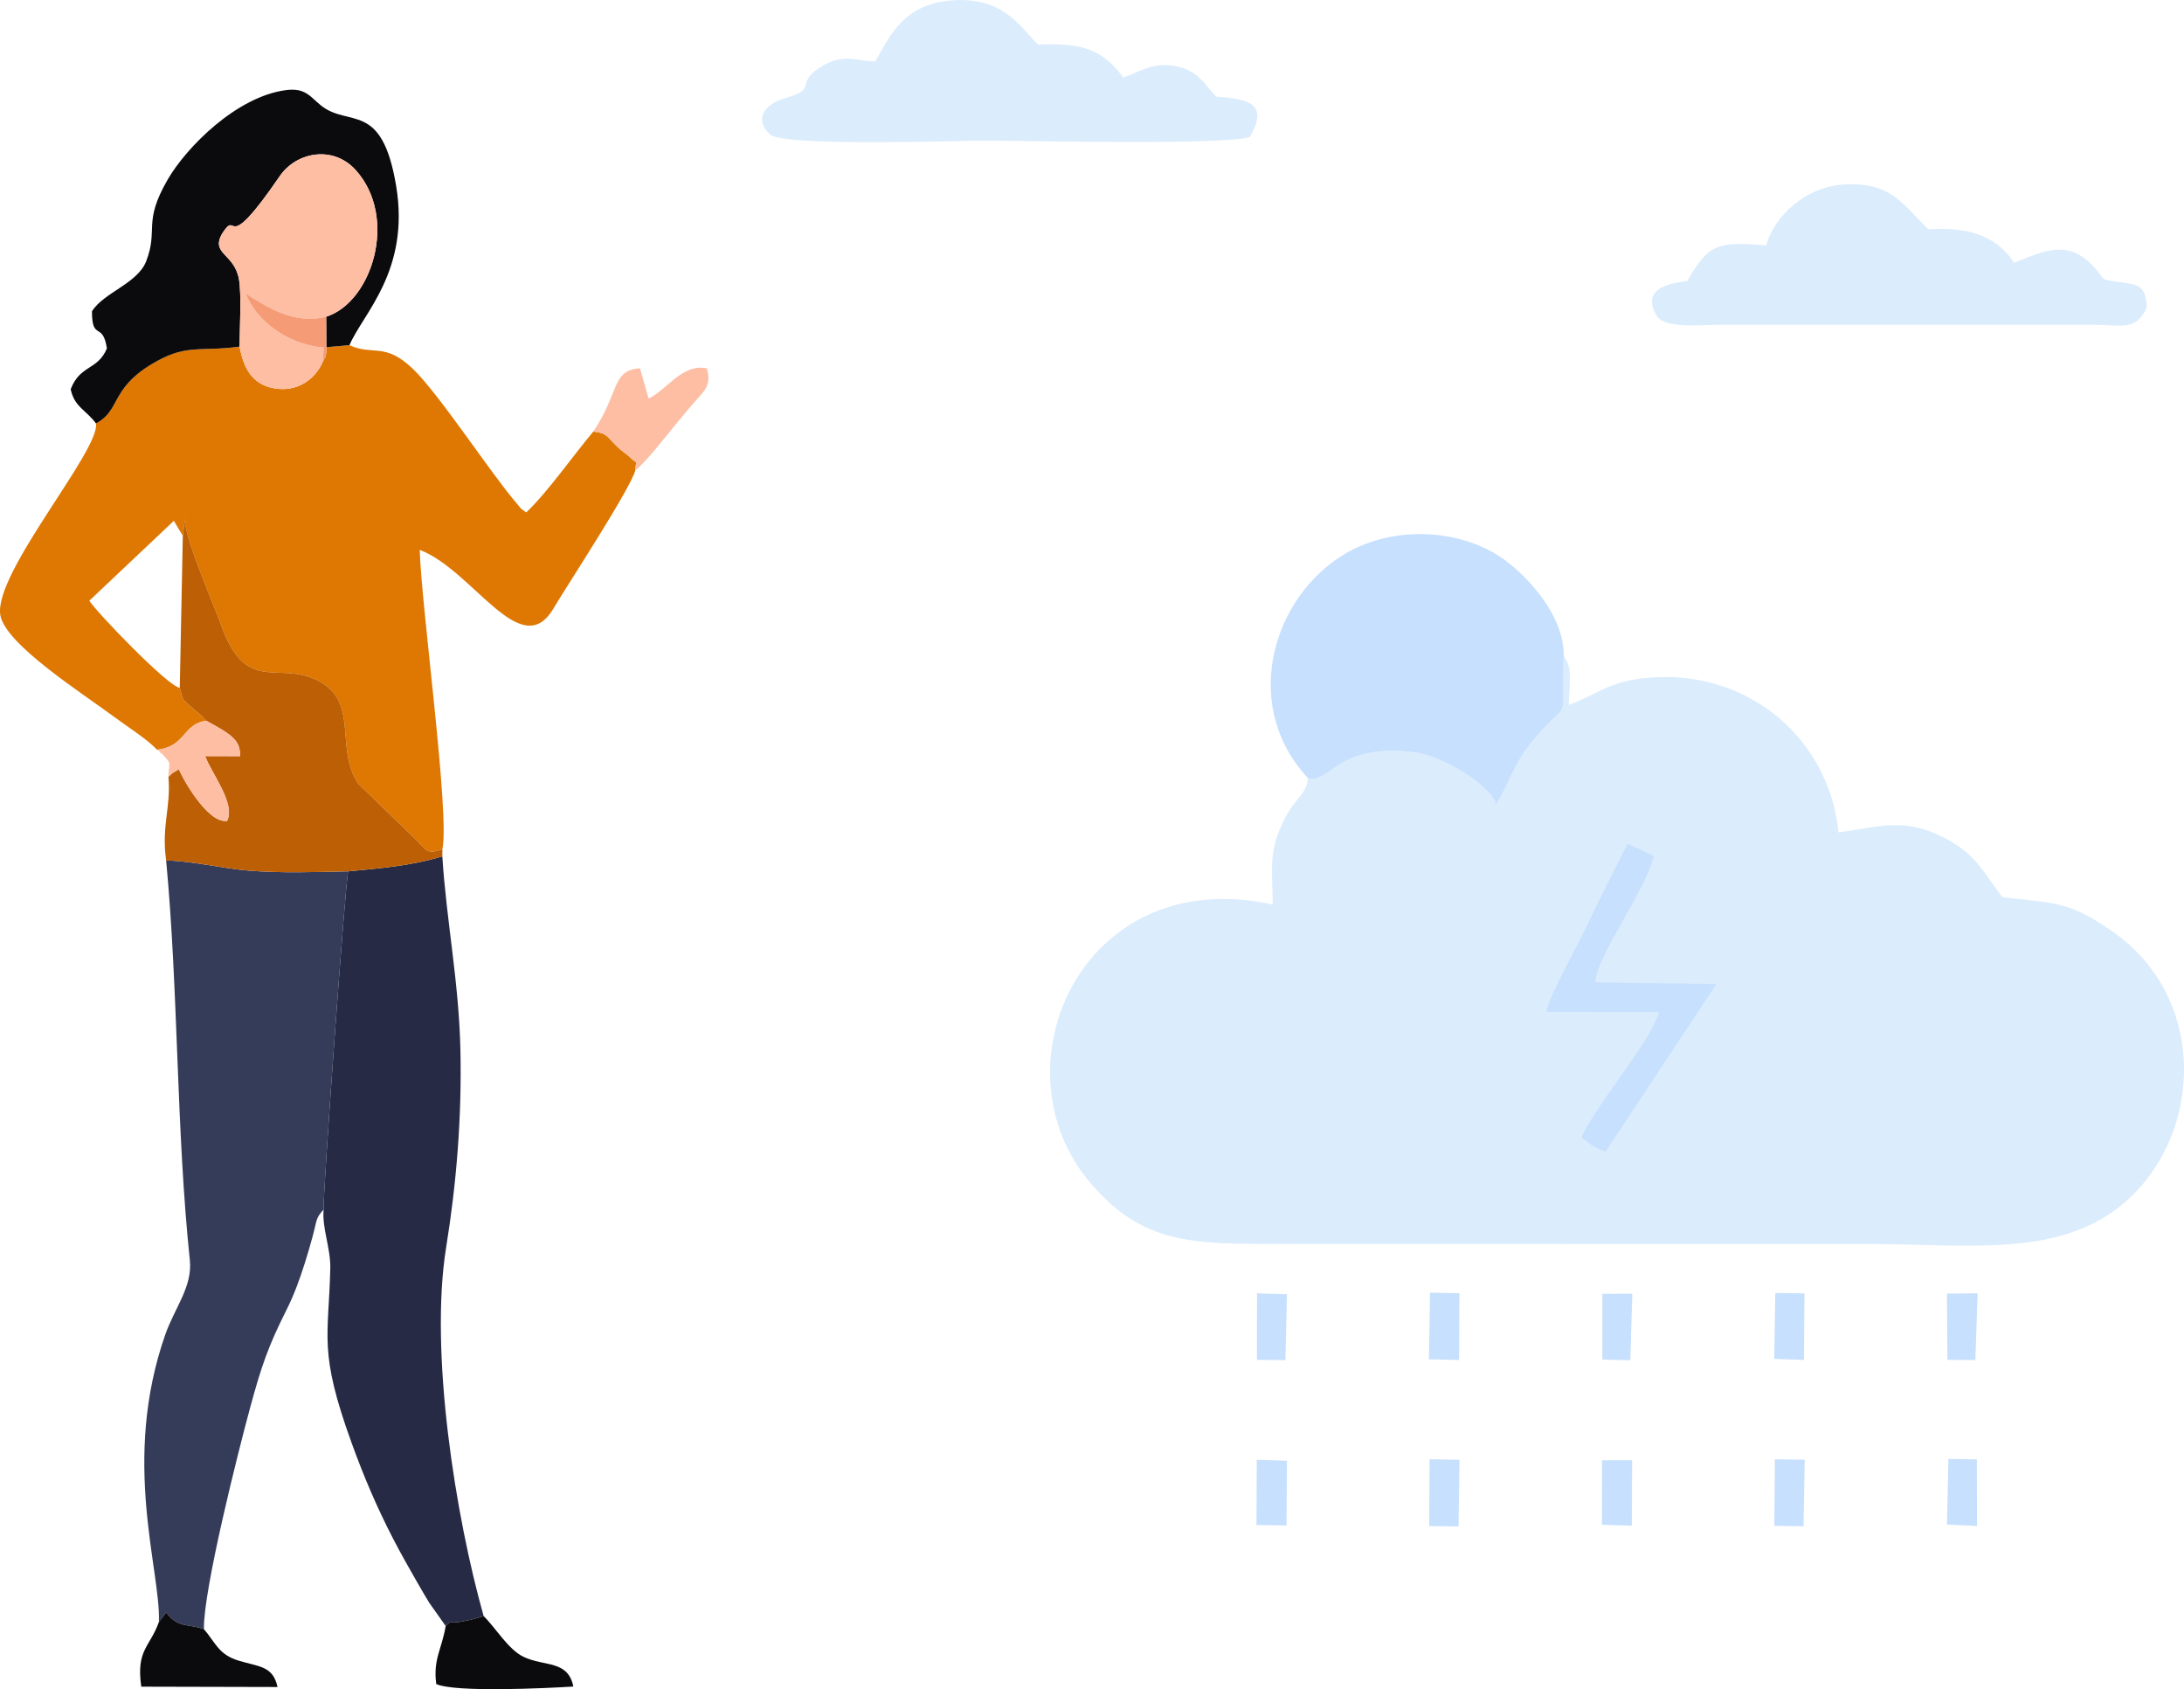 <?xml version="1.0" encoding="UTF-8"?>
<!DOCTYPE svg PUBLIC "-//W3C//DTD SVG 1.1//EN" "http://www.w3.org/Graphics/SVG/1.1/DTD/svg11.dtd">
<!-- Creator: CorelDRAW -->
<svg xmlns="http://www.w3.org/2000/svg" xml:space="preserve" width="4.914in" height="3.8in" version="1.1" style="shape-rendering:geometricPrecision; text-rendering:geometricPrecision; image-rendering:optimizeQuality; fill-rule:evenodd; clip-rule:evenodd"
viewBox="0 0 4266.42 3299.08"
 xmlns:xlink="http://www.w3.org/1999/xlink">
 <defs>
  <style type="text/css">
   <![CDATA[
    .fil6 {fill:#0B0B0D}
    .fil3 {fill:#262A45}
    .fil2 {fill:#353C59}
    .fil5 {fill:#BD5F05}
    .fil4 {fill:#C7E0FD}
    .fil0 {fill:#DBECFC}
    .fil1 {fill:#DE7803}
    .fil8 {fill:#F59B75}
    .fil7 {fill:#FDBEA4}
   ]]>
  </style>
 </defs>
 <g id="Layer_x0020_1">
  <g id="_105553411789056">
   <path class="fil0" d="M2554.92 1519.62c-3.77,38.74 -27.91,33.8 -56.03,102.81 -20.49,50.27 -12.57,85.78 -12.67,144.13 -373.36,-81.96 -548.21,318.59 -356.21,543.67 112.57,131.96 216.97,118.06 426.96,119.26l1094.18 0.18c186.57,0 358.58,25.87 484.27,-69.03 167.09,-126.15 186.18,-409.21 -11.92,-543.68 -79.98,-54.29 -102.01,-52.84 -211.49,-64.55 -39.45,-50.11 -50.93,-84.2 -115.01,-116.69 -77.9,-39.5 -121.71,-21.4 -205.51,-9.97 -17.64,-179.36 -169.43,-310.91 -353.49,-303.25 -92.71,3.86 -111.04,31.66 -173.66,54.27 2.65,-56.85 6.51,-73.77 -9.73,-95.9 -4.3,144.48 14.2,77.36 -55.72,160.21 -43.72,51.81 -45.91,80.41 -77.45,132.33 5.05,-25.81 -93.96,-97.08 -161.49,-104.56 -151.4,-16.76 -160.86,62.8 -205.03,50.76z"/>
   <path class="fil1" d="M637.6 678.04c0.05,18.87 1.25,1.47 -1.33,16.35 -0.33,1.89 -2.01,7.14 -2.31,6.29 -0.27,-0.78 -2.05,3.54 -3.16,5.25 -13.61,32.46 -47.62,60.17 -93.85,52.65 -43.81,-7.13 -60.86,-38.51 -68.97,-81.63 -82.06,10.84 -105.34,-6.97 -175.18,36.35 -77.03,47.78 -58,89.13 -105.31,113.57 8.62,52.08 -199.39,291.44 -186.97,373.79 8.61,57.12 161.38,153.91 225.84,201.79 24.95,18.53 61.46,41.53 80.38,61.74 56.21,-5.87 50.63,-51.13 96.41,-56.47 -10.93,-12.44 -17.76,-16.33 -26.83,-24.64 -21.03,-19.26 -17.59,-11.23 -25.16,-39.86 -23.19,-2.42 -164.17,-149.38 -176.65,-170.07l165.11 -156.02 17.48 29.37 4.81 -36.71c-8.02,25.86 56.93,173.96 69.27,209.03 47.81,135.84 107.89,74.25 183.19,107.28 90.92,39.88 37.9,132.91 85.07,204.11l110.68 107.23c23.1,22.8 21.83,31.77 54.08,21.26 14.86,-68.41 -41.01,-472.3 -44.3,-584.81 103.84,39.39 197.41,221.1 260.61,115.45 29.31,-48.99 148.88,-231.26 160.58,-270.46 1.23,-24.82 6.41,-9.04 -11.5,-26.86 -5.68,-5.64 -14.97,-11.02 -23.97,-19.78 -19.92,-19.41 -19.76,-26.81 -46.62,-29.41 -41.02,48.9 -88.67,117.57 -130.99,157.93 -16.1,-11.74 -6.36,-3.57 -19.24,-18.43 -48.66,-56.13 -150.32,-212.12 -201.97,-261.82 -55.37,-53.28 -78.23,-25.13 -124.11,-46.49l-45.1 4.05z"/>
   <path class="fil2" d="M310.44 3167.8l14.19 -18.53c23.5,31.23 41.51,21.25 73.71,32.51 -1.27,-76.75 67.33,-347.91 90.27,-432.45 22.43,-82.68 35.77,-120.64 70.62,-190.15 15.2,-30.32 25.83,-59.29 36.57,-93.4 5.52,-17.52 9.86,-32.32 14.8,-50.6 9.3,-34.45 5.75,-35.53 21.64,-52.86 -2.35,-20.79 42.66,-644.41 47.94,-660.59 -65.2,1.36 -129.55,3.72 -194.73,-1.44 -48.63,-3.86 -119.03,-20.26 -160.88,-19.51 24.16,257.49 19.45,523.56 46.27,780.59 5.38,51.58 -29.74,93.17 -47.83,144.73 -86.59,246.84 -8.97,459.74 -12.57,561.7z"/>
   <path class="fil3" d="M680.17 1701.73c-5.28,16.19 -50.29,639.81 -47.94,660.59 -3.6,35.78 13.92,75.37 12.99,115.11 -3.16,135.21 -23.4,161.08 41.7,340.82 24.28,67.02 49.61,126.11 81.14,187.18 15.43,29.89 31.91,58.44 46.44,84.04 9.07,15.99 16.11,27.51 24.09,40.97l32.03 45.22c20.86,-16.95 -6.34,-1.74 33.43,-8.99 17.02,-3.1 27.01,-6.03 40.76,-10.34 -55.04,-194.74 -106.21,-515.84 -73.29,-720.01 20.31,-125.98 30.79,-254.27 27.88,-386.39 -2.91,-132.14 -27.51,-253.08 -35.32,-377.59 -58.09,18.27 -122.36,23.57 -183.92,29.39z"/>
   <path class="fil4" d="M2554.92 1519.62c44.17,12.04 53.63,-67.52 205.03,-50.76 67.53,7.48 166.54,78.74 161.49,104.56 31.54,-51.92 33.73,-80.52 77.45,-132.33 69.92,-82.85 51.42,-15.73 55.72,-160.21 1.84,-83.87 -83.07,-170.82 -136.26,-201.11 -80.47,-45.82 -189.1,-49.35 -273.79,-7.45 -151.03,74.73 -228.66,296.76 -89.64,447.3z"/>
   <path class="fil0" d="M1709.17 120.17c-40.97,-2.57 -62.76,-14.55 -101.88,8.16 -57.15,33.19 -8.12,45.31 -70.66,62.33 -35.9,9.77 -67.4,36.85 -33.01,71.64 24.2,24.46 369.38,12.24 415.68,12.24 89.26,0 471.11,9.42 522.44,-7.17 38.19,-66.42 -4.5,-74.07 -65.93,-78.77 -22.04,-22.65 -33.65,-48.81 -74.18,-58.35 -48.54,-11.43 -73.57,10.11 -107.47,20.99 -38.87,-53.56 -79.9,-68.57 -166.16,-64.13 -34.44,-33.13 -67.25,-96.09 -173.19,-86.02 -98.96,9.4 -122.24,84.15 -145.64,119.08z"/>
   <path class="fil0" d="M3450.43 479.21c-96.21,-8.2 -113.43,-1.94 -154.34,69.74 -36.18,4.15 -90.99,15.24 -59.74,67.59 15.61,26.15 87.87,17.63 124.95,17.62l724.64 -0c60.27,0.25 86.62,12.78 107.68,-33.46 -2.1,-34.25 -7.83,-43.51 -43.18,-48.57 -58.08,-8.31 -29.58,-0.86 -65.88,-36.82 -49.89,-49.43 -98.23,-21.75 -150.28,-2.34 -29.63,-46.52 -81.37,-71.32 -167.2,-65.27 -47.85,-44.96 -71.87,-96.58 -173.67,-86.59 -63.82,6.26 -126.97,57.75 -142.99,118.1z"/>
   <path class="fil5" d="M357.12 1046.49l-5.94 296.73c7.57,28.62 4.13,20.59 25.16,39.86 9.07,8.31 15.89,12.2 26.83,24.64 46.71,25.83 67.04,36.67 65.61,69.09l-67.94 -0.2c12.12,34.15 59.72,92.22 42.87,126.56 -39.19,6.31 -90.98,-90.27 -94.29,-101.05 -9.96,7.47 -8.31,3.1 -20.43,14.9 5.42,60.44 -14.06,93.96 -4.42,163.77 41.85,-0.75 112.26,15.65 160.88,19.51 65.17,5.16 129.53,2.81 194.73,1.44 61.55,-5.81 125.83,-11.12 183.92,-29.39l0.14 -13.66c-32.24,10.51 -30.98,1.55 -54.08,-21.26l-110.68 -107.23c-47.17,-71.2 5.85,-164.24 -85.07,-204.11 -75.3,-33.03 -135.38,28.57 -183.19,-107.28 -12.34,-35.07 -77.28,-183.16 -69.27,-209.03l-4.81 36.71z"/>
   <path class="fil6" d="M187.51 826.87c47.31,-24.44 28.29,-65.8 105.31,-113.57 69.84,-43.32 93.12,-25.51 175.18,-36.35 0.1,-33.16 4.02,-102.82 -1.25,-131.88 -9.12,-50.27 -55.25,-48.51 -33.18,-88.33 33.66,-52.9 0.9,50.95 112.96,-112.85 32.27,-47.17 104.24,-60.86 148.48,-11.65 83.59,92.97 31.67,257.9 -57.77,286.3l0.36 59.5 45.1 -4.05c25.92,-61.22 118.93,-145.2 91.13,-311.29 -28.12,-168.01 -92.69,-112.59 -147.53,-157.36 -20.13,-16.43 -29.87,-34.26 -67.19,-29.48 -97.09,12.43 -194.92,111.85 -231.15,174.13 -49.81,85.63 -17.96,97.49 -42.43,160.28 -16.96,43.55 -83.08,60.92 -105.85,97.68 -0.15,58.74 21.19,19.29 29.17,72.46 -18.1,43.15 -52.38,31.68 -70.74,79.71 7.1,34.64 30.31,40.81 49.39,66.75z"/>
   <path class="fil7" d="M468 676.94c8.11,43.12 25.16,74.5 68.97,81.63 46.22,7.53 80.23,-20.19 93.85,-52.65l1.49 -27.14c-72.38,-6.39 -132.12,-53.46 -152.44,-105.59 39.76,25.13 93.08,61.39 157.38,45.34 89.44,-28.4 141.36,-193.33 57.77,-286.3 -44.24,-49.21 -116.21,-35.52 -148.48,11.65 -112.06,163.8 -79.3,59.96 -112.96,112.85 -22.06,39.82 24.07,38.06 33.18,88.33 5.27,29.06 1.34,98.72 1.25,131.88z"/>
   <path class="fil4" d="M3020.89 1976.1l220.3 0.22c-9.99,36.06 -55.14,96.03 -74.83,124.97 -17.44,25.65 -66.25,91.98 -76.86,120.39 15.89,11.48 26.73,21.36 47.17,27.15l216.16 -327.1 -236.74 -3.02c4.5,-56.03 99.08,-179.09 114.41,-247.01l-51.08 -23.98c-28.81,57.97 -54.55,107.35 -80.03,161.71 -16.5,35.2 -75.22,139.83 -78.5,166.67z"/>
   <path class="fil6" d="M870.62 3175.66c-7.52,45.67 -24.88,64.59 -18.41,113.38 36.79,16.75 213.85,8.24 267.83,4.88 -10.57,-52.06 -56.09,-38.49 -97.1,-57.92 -30.07,-14.24 -55.22,-57.5 -78.13,-79.66 -13.75,4.31 -23.74,7.24 -40.76,10.34 -39.77,7.25 -12.57,-7.96 -33.43,8.99z"/>
   <path class="fil6" d="M310.44 3167.8c-17.83,49.67 -44.79,54.19 -34.48,126.38l266.16 0.65c-8.76,-41.65 -36.89,-39.45 -76.43,-51.62 -38.68,-11.91 -44.25,-34.37 -67.35,-61.42 -32.2,-11.26 -50.21,-1.28 -73.71,-32.51l-14.19 18.53z"/>
   <path class="fil7" d="M1159.01 842.8c26.87,2.6 26.7,10 46.62,29.41 9,8.77 18.3,14.14 23.97,19.78 17.91,17.81 12.73,2.04 11.5,26.86 25.12,-21.05 58.44,-65.89 79.52,-90.77 15.16,-17.89 21.54,-26.82 39.8,-47.1 17.62,-19.58 29.24,-30.32 20.47,-61.71 -48.15,-9.72 -77.57,41.53 -113.75,59.11l-17.08 -59.44c-56.57,5.69 -38.05,44.36 -91.06,123.86z"/>
   <path class="fil7" d="M306.75 1464.18c1.44,1.38 4.05,1.01 4.72,3.66 0.66,2.59 3.62,2.83 4.47,3.75 21.56,23.21 13.52,14.96 13.03,45.42 12.12,-11.79 10.47,-7.43 20.43,-14.9 3.31,10.78 55.1,107.36 94.29,101.05 16.85,-34.34 -30.74,-92.41 -42.87,-126.56l67.94 0.2c1.43,-32.43 -18.9,-43.27 -65.61,-69.09 -45.78,5.34 -40.2,50.6 -96.41,56.47z"/>
   <polygon class="fil4" points="2791.4,2654.88 2850.33,2656.12 2850.94,2525.79 2793.54,2524.57 "/>
   <polygon class="fil4" points="2791.93,2980.51 2849.22,2981.16 2851.14,2851.11 2792.61,2849.96 "/>
   <polygon class="fil4" points="3466.15,2979.85 3523.12,2980.89 3525.5,2850.85 3467.13,2850.12 "/>
   <polygon class="fil4" points="2454.49,2978.34 2513.19,2979.36 2514.09,2852.94 2455.1,2851.01 "/>
   <polygon class="fil4" points="3465.91,2653.99 3524.03,2656 3524.96,2526.03 3468.05,2525.18 "/>
   <polygon class="fil4" points="3804.28,2655.8 3858.82,2656.24 3863.28,2525.87 3803.39,2526.47 "/>
   <polygon class="fil4" points="3129.37,2977.99 3187.75,2979.73 3188.31,2851.95 3129.59,2852.02 "/>
   <polygon class="fil4" points="3803.44,2977.58 3862.19,2980.37 3861.74,2850.36 3806.19,2849.3 "/>
   <polygon class="fil4" points="2455.46,2655.86 2511.04,2656.34 2514.05,2527.77 2455.62,2525.96 "/>
   <polygon class="fil4" points="3130.15,2655.37 3184.82,2656.54 3188.71,2526.59 3130.19,2526.84 "/>
   <path class="fil8" d="M630.81 705.93c1.11,-1.71 2.88,-6.04 3.16,-5.25 0.29,0.86 1.98,-4.39 2.31,-6.29 2.58,-14.88 1.38,2.52 1.33,-16.35l-0.36 -59.5c-64.3,16.05 -117.63,-20.21 -157.38,-45.34 20.32,52.13 80.06,99.2 152.44,105.59l-1.49 27.14z"/>
  </g>
 </g>
</svg>
